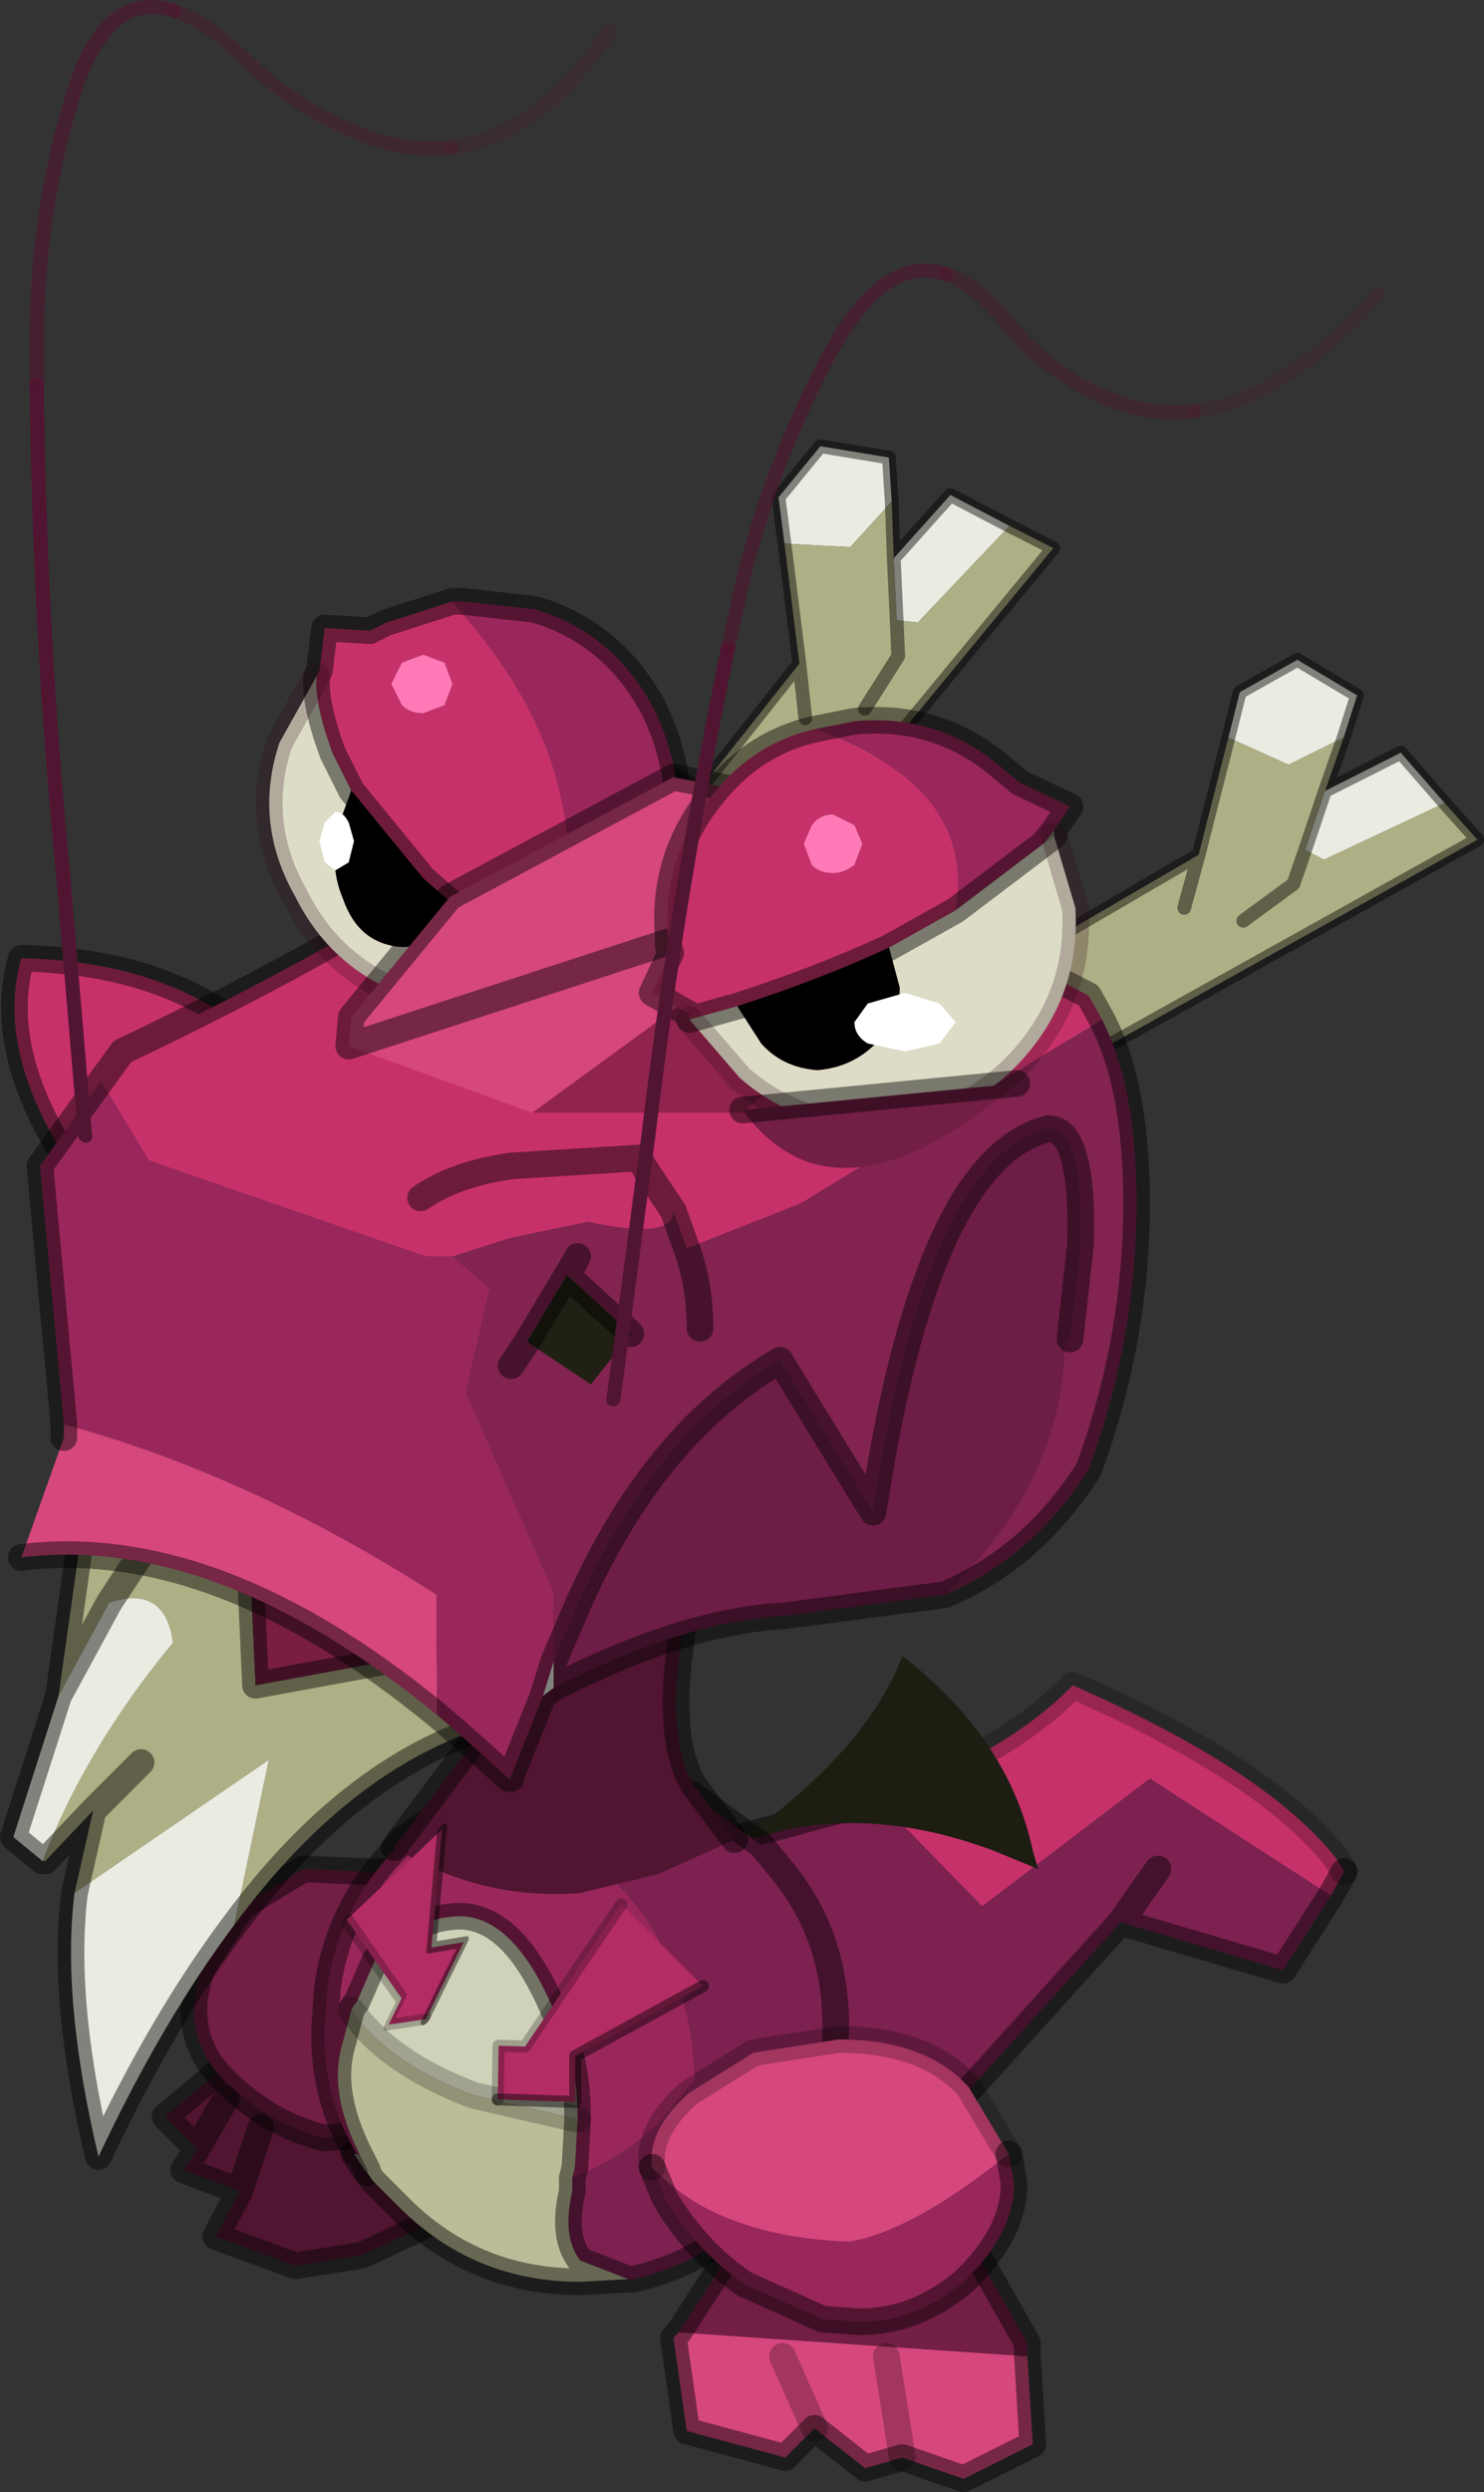 <?xml version="1.0" encoding="UTF-8"?>
<svg version="1.1" viewBox="0 0 16.726 28.075" xmlns="http://www.w3.org/2000/svg" xmlns:cc="http://creativecommons.org/ns#" xmlns:dc="http://purl.org/dc/elements/1.1/" xmlns:rdf="http://www.w3.org/1999/02/22-rdf-syntax-ns#" xmlns:xlink="http://www.w3.org/1999/xlink">
<rect x="0" y="0" width="16.726" height="28.075" fill="#333333" stroke="none"/>
<g transform="translate(-1.3 -.725)">
<use transform="matrix(-.6 0 0 .6 18.37 .72)" width="29.9" height="46.8" xlink:href="#n"/>
</g>
<defs>
<g id="n" transform="translate(17.45,42.55)">
<use transform="matrix(-1,0,0,1,-1,-11.15)" width="13.5" height="9.9" xlink:href="#m"/>
<use transform="matrix(-1,0,0,1,-2.7,-11.45)" width="5.8" height="4" xlink:href="#j"/>
<use transform="matrix(-1,0,0,1,8.15,-6.25)" width="8.6" height="6.5" xlink:href="#i"/>
<use transform="matrix(-1,0,0,1,7.6,-8)" width="6.85" height="5.95" xlink:href="#h"/>
<use transform="translate(3.85,-2.35)" width="0.75" height="0.85" xlink:href="#t"/>
<use transform="matrix(-1,0,0,1,5.15,-9.55)" width="10.1" height="10.1" xlink:href="#g"/>
<use transform="matrix(-1,0,0,1,3.85,-14)" width="6.9" height="7" xlink:href="#f"/>
<use transform="matrix(-.32 .32 .32 .32 -.67 -6.948)" width="5.3" height="9.85" xlink:href="#a"/>
<use transform="matrix(-.373 -.354 -.075 .279 4.598 -6.478)" width="5.3" height="9.85" xlink:href="#a"/>
<use transform="matrix(-1,0,0,1,-1.4,-1.55)" width="7.25" height="5.8" xlink:href="#e"/>
<use transform="matrix(-1,0,0,1,-1,-4.5)" width="7.3" height="5.8" xlink:href="#d"/>
<use transform="matrix(-1,0,0,1,11,-34.95)" width="28.45" height="33.15" xlink:href="#l"/>
<use transform="matrix(-.53 0 .042 .53 -2.082 -37.602)" width="24.5" height="40.5" xlink:href="#b"/>
<use transform="matrix(-.53 0 -.073 .53 12.472 -42.552)" width="24.5" height="40.5" xlink:href="#b"/>
</g>
<g id="m" transform="translate(2.75,6.65)">
<use transform="translate(-2.75,-6.65)" width="13.5" height="9.9" xlink:href="#ad"/>
</g>
<g id="ad" transform="translate(2.75,6.65)">
<path d="m1.75-4.25 1.95 2 3.15-2.4 3.4 2.2-0.9 1.4-3.05-0.9-3.8 4.2-3.9 0.75-1.1-3 1.1-3.4 3.15-0.85m5.25 1.3-0.7 1 0.7-1" fill="#7c2150" fill-rule="evenodd"/>
<path d="m10.25-2.45-3.4-2.2-3.15 2.4-1.95-2q2.45-0.9 3.65-2.15 3.65 1.6 4.95 3.25l0.15 0.25-0.25 0.45" fill="#c7316a" fill-rule="evenodd"/>
<path d="m10.25-2.45 0.25-0.45m-8.75-1.35-3.15 0.85-1.1 3.4 1.1 3 3.9-0.75 3.8-4.2 0.7-1m3.25 0.5-0.9 1.4-3.05-0.9" fill="none" stroke="#000" stroke-linecap="round" stroke-linejoin="round" stroke-opacity=".451" stroke-width=".5"/>
<path d="m10.5-2.9-0.15-0.25q-1.3-1.65-4.95-3.25-1.2 1.25-3.65 2.15" fill="none" stroke="#000" stroke-linecap="round" stroke-linejoin="round" stroke-opacity=".243" stroke-width=".5"/>
</g>
<g id="j" transform="translate(2.9,2)">
<use transform="translate(-2.9,-2)" width="5.8" height="4" xlink:href="#ac"/>
</g>
<g id="ac" transform="translate(2.9,2)">
<path d="m2.8 1.65 0.1 0.35-0.85-0.35q-2.7-1-4.95-0.05 2.55-1.75 3.25-3.6 2 1.55 2.45 3.65" fill="#1d1d12" fill-rule="evenodd"/>
</g>
<g id="i" transform="translate(4.3,3.25)">
<use transform="translate(-4.3,-3.25)" width="8.6" height="6.5" xlink:href="#v"/>
</g>
<g id="v" transform="translate(4.3,3.25)">
<path d="m4.05-0.55-1.3 1.9-3.1 1.45-1.25 0.2-1.5-0.55 0.45-0.85-1.05-0.4 0.25-0.4-0.6-0.6 3.8-3.2 4.3 2.45m-6.95 0.4-0.55 0.95 0.55-0.95m0.65 0.55-0.4 1.2 0.4-1.2" fill="#511531" fill-rule="evenodd"/>
<path d="m4.05-0.55-1.3 1.9-3.1 1.45-1.25 0.2-1.5-0.55 0.45-0.85-1.05-0.4 0.25-0.4-0.6-0.6 3.8-3.2 4.3 2.45m-6.7 2.15 0.4-1.2m-1.2 0.4 0.55-0.95" fill="none" stroke="#000" stroke-linecap="round" stroke-linejoin="round" stroke-opacity=".451" stroke-width=".5"/>
</g>
<g id="h" transform="translate(3.45,3)">
<use transform="translate(-3.45,-3)" width="6.85" height="5.95" xlink:href="#u"/>
</g>
<g id="u" transform="translate(3.45,3)">
<path d="m-1.15-2.45 2.45 0.1 1.45 1.55 0.4 1.3-0.1 0.55q-0.3 0.75-1.4 1.25l-0.1 0.05h-0.05l-2.25 0.25q-1.05-0.25-1.9-1.1t-0.4-2.1l0.75-1.15 1.15-0.7" fill="#731e44" fill-rule="evenodd"/>
<path d="m-1.15-2.45 2.45 0.1 1.45 1.55 0.4 1.3-0.1 0.55q-0.3 0.75-1.4 1.25l-0.1 0.05h-0.05l-2.25 0.25q-1.05-0.25-1.9-1.1t-0.4-2.1l0.75-1.15z" fill="none" stroke="#000" stroke-linecap="round" stroke-linejoin="round" stroke-opacity=".451" stroke-width=".5"/>
</g>
<g id="t" transform="translate(-3.85,2.35)">
<path d="m4.1-1.75v-0.05l0.15-0.3h0.1l-0.2 0.3-0.05 0.05" fill="#cfd1b8" fill-rule="evenodd"/>
<path d="m4.35-2.1-0.2 0.3-0.05 0.05" fill="none" stroke="#000" stroke-linecap="round" stroke-linejoin="round" stroke-opacity=".451" stroke-width=".5"/>
</g>
<g id="g" transform="translate(5.05,5.05)">
<use transform="translate(-5.05,-5.05)" width="10.1" height="10.1" xlink:href="#s"/>
</g>
<g id="s" transform="translate(5.05,5.05)">
<path d="m-2.3-4.25 1-0.4 1.3-0.15 2.1 0.45 1.3 0.95 0.45 0.55q0.95 1.2 0.95 2.85 0 2-1.4 3.4-1.05 1.05-2.4 1.35h-0.1l-0.9-0.35q-0.35-0.45-0.15-1.3v-0.25q0.9-0.35 1.65-1.05l0.65-0.8q-0.1-2.45-1.65-3.85-0.75-0.65-1.8-1.05l-1-0.35" fill="#7c2150" fill-rule="evenodd"/>
<path d="m-2.3-4.25 1 0.35q1.05 0.4 1.8 1.05 1.55 1.4 1.65 3.85l-0.65 0.8q-0.75 0.7-1.65 1.05l0.05-0.2 0.05-0.9q0-0.75-0.15-1.25-0.9-2.75-2.25-2.55-0.65 0.05-1.4 0.8l-0.35 0.8-0.05 0.05-0.05 0.1-0.2 0.75q-0.2 0.85 0.35 1.95h-0.05q-0.65-1.1-0.6-2.4l0.05-0.7q0.2-1.55 1.35-2.7v-0.05l1.1-0.8" fill="#9a275b" fill-rule="evenodd"/>
<path d="m-4.3-0.3 0.05-0.1 0.05-0.05 0.35-0.8q0.75-0.75 1.4-0.8 1.35-0.2 2.25 2.55 0.15 0.5 0.15 1.25l-1.95-0.45q-1.6-0.6-2.3-1.6" fill="#cfd1b8" fill-rule="evenodd"/>
<path d="m-0.15 2.85v0.25q-0.2 0.85 0.15 1.3l0.9 0.35-0.9 0.05q-2 0-3.4-1.4l-0.5-0.5-0.1-0.15v-0.05l-0.15-0.3q-0.55-1.1-0.35-1.95l0.2-0.75q0.7 1 2.3 1.6l1.95 0.45-0.05 0.9-0.05 0.2" fill="#bbbc98" fill-rule="evenodd"/>
<path d="m0.9 4.75h0.1q1.35-0.3 2.4-1.35 1.4-1.4 1.4-3.4 0-1.65-0.95-2.85l-0.45-0.55-1.3-0.95-2.1-0.45-1.3 0.15-1 0.4m2.15 7.1v0.25q-0.2 0.85 0.15 1.3l0.9 0.35-0.9 0.05q-2 0-3.4-1.4l-0.5-0.5-0.1-0.15v-0.05l-0.15-0.3q-0.55-1.1-0.35-1.95l0.2-0.75m0.1 2.7q-0.65-1.1-0.6-2.4l0.05-0.7q0.2-1.55 1.35-2.7v-0.05l1.1-0.8m2.25 6q0-0.75-0.15-1.25-0.9-2.75-2.25-2.55-0.65 0.05-1.4 0.8l-0.35 0.8-0.05 0.05-0.05 0.1m4.25 2.05-0.05 0.9-0.05 0.2" fill="none" stroke="#000" stroke-linecap="round" stroke-linejoin="round" stroke-opacity=".451" stroke-width=".5"/>
<path d="m-4.3-0.3q0.7 1 2.3 1.6l1.95 0.45" fill="none" stroke="#000" stroke-linecap="round" stroke-linejoin="round" stroke-opacity=".224" stroke-width=".5"/>
</g>
<g id="f" transform="translate(3.45,3.65)">
<use transform="translate(-3.45,-3.65)" width="6.9" height="7" xlink:href="#r"/>
</g>
<g id="r" transform="translate(3.45,3.65)">
<path d="m-3.2 2.5 3.9-5.2q1.4-1.4 1.75 0-0.7 2.95 0 4.05l0.75 1-1.45 0.65-1.45 0.35q-1.85 0.15-3.5-0.85" fill="#511531" fill-rule="evenodd"/>
<path d="m3.2 2.35-0.75-1q-0.7-1.1 0-4.05-0.35-1.4-1.75 0l-3.9 5.2" fill="none" stroke="#000" stroke-linecap="round" stroke-linejoin="round" stroke-opacity=".451" stroke-width=".5"/>
</g>
<g id="a" transform="translate(2.7,1.2)">
<use transform="translate(-2.7,-1.2)" width="5.3" height="9.85" xlink:href="#q"/>
</g>
<g id="q" transform="translate(2.7,1.2)">
<path d="m2.35-0.95-1.7 5.8 1.35 1.35-2.35 2.2-1.55-1.6 0.8-0.75-1.35-7h4.8" fill="#b32c63" fill-rule="evenodd"/>
<path d="m2.35-0.95-1.7 5.8 1.35 1.35-2.35 2.2" fill="none" stroke="#000" stroke-linecap="round" stroke-linejoin="round" stroke-opacity=".451" stroke-width=".5"/>
<path d="m-0.35 8.4-1.55-1.6 0.8-0.75-1.35-7" fill="none" stroke="#000" stroke-linecap="round" stroke-linejoin="round" stroke-opacity=".243" stroke-width=".5"/>
</g>
<g id="e" transform="translate(3.6,2.9)">
<use transform="translate(-3.6,-2.9)" width="7.25" height="5.8" xlink:href="#p"/>
</g>
<g id="p" transform="translate(3.6,2.9)">
<path d="m3.3 0.35-6.55-0.45 1.65-2.55 3.85 0.9 1.05 1.85v0.25" fill="#731e44" fill-rule="evenodd"/>
<path d="m0.95 2.25-0.7 0.2-0.95-0.75-0.55 0.55-1.85-0.5-0.25-1.75 0.1-0.1 6.55 0.45 0.1 1.65-1.3 0.65-1.15-0.4-0.3-1.9 0.3 1.9m-2.25-1.9 0.6 1.35-0.6-1.35" fill="#d6477d" fill-rule="evenodd"/>
<path d="m-0.7 1.7 0.95 0.75 0.7-0.2 1.15 0.4 1.3-0.65-0.1-1.65v-0.25l-1.05-1.85-3.85-0.9-1.65 2.55-0.1 0.1 0.25 1.75 1.85 0.5 0.55-0.55" fill="none" stroke="#000" stroke-linecap="round" stroke-linejoin="round" stroke-opacity=".451" stroke-width=".5"/>
<path d="m0.95 2.25-0.3-1.9m-1.35 1.35-0.6-1.35" fill="none" stroke="#000" stroke-linecap="round" stroke-linejoin="round" stroke-opacity=".243" stroke-width=".5"/>
</g>
<g id="d" transform="translate(3.65,2.9)">
<use transform="translate(-3.65,-2.9)" width="7.3" height="5.8" xlink:href="#o"/>
</g>
<g id="o" transform="translate(3.65,2.9)">
<path d="m-3.4-0.25q-0.1-0.7 0.7-1.4l1.2-0.75 1.6-0.25q1.65 0 2.45 0.9l0.75 1.25q-1.8 1.45-3 1.65-2.5-0.1-3.7-1.4" fill="#d6477d" fill-rule="evenodd"/>
<path d="m-3.4-0.25q1.2 1.3 3.7 1.4 1.2-0.2 3-1.65l0.1 0.55q0 0.9-0.85 1.75l-0.1 0.1q-0.9 0.75-1.95 0.75l-0.7-0.05-1.45-0.65q-0.9-0.6-1.5-1.6l-0.25-0.6" fill="#9a275b" fill-rule="evenodd"/>
<path d="m3.3-0.5 0.1 0.55q0 0.9-0.85 1.75l-0.1 0.1q-0.9 0.75-1.95 0.75l-0.7-0.05-1.45-0.65q-0.9-0.6-1.5-1.6l-0.25-0.6" fill="none" stroke="#000" stroke-linecap="round" stroke-linejoin="round" stroke-opacity=".451" stroke-width=".5"/>
<path d="m3.3-0.5-0.75-1.25q-0.8-0.9-2.45-0.9l-1.6 0.25-1.2 0.75q-0.8 0.7-0.7 1.4" fill="none" stroke="#000" stroke-linecap="round" stroke-linejoin="round" stroke-opacity=".243" stroke-width=".5"/>
</g>
<g id="l" transform="translate(14.25,16.55)">
<use transform="translate(-14.25,-6.4)" width="4.8" height="5.3" xlink:href="#ab"/>
<use transform="matrix(.504 .11 -.11 .504 6.545 -12.666)" width="15.2" height="16.8" xlink:href="#c"/>
<use transform="matrix(.509 -.081 .081 .509 -2.499 -15.312)" width="15.2" height="16.8" xlink:href="#c"/>
<use transform="translate(-14.25,-10.15)" width="21.6" height="26.75" xlink:href="#z"/>
<use transform="translate(-9.45,-13.1)" width="8.2" height="8.15" xlink:href="#k"/>
<use transform="translate(-7.95,-10.85)" width="14.15" height="8.65" xlink:href="#x"/>
</g>
<g id="ab" transform="translate(14.25,6.4)">
<path d="m-12.25-1.35q-2.2-2.7-1.6-4.8 2.55 0.05 4.15 1.3l-2.55 3.5" fill="#c7316a" fill-rule="evenodd"/>
<path d="m-9.7-4.85q-1.6-1.25-4.15-1.3-0.6 2.1 1.6 4.8" fill="none" stroke="#000" stroke-linecap="round" stroke-linejoin="round" stroke-opacity=".451" stroke-width=".5"/>
</g>
<g id="c" transform="translate(7.6,8.4)">
<use transform="translate(-7.6,-8.4)" width="15.2" height="16.8" xlink:href="#aa"/>
</g>
<g id="aa" transform="translate(7.6,8.4)">
<path d="m1.3-1.45 0.25-2.25 2.4-1.95 1.95 1.45-3.85 2.95-0.75-0.2m0.5-4.3-1.75 1.4-2.35-0.5 0.05-1.7 1.8-1.6 2.4 0.8-0.15 1.6" fill="#eaece1" fill-rule="evenodd"/>
<path d="m1.55-3.7-0.25 2.25 0.75 0.2 3.85-2.95 1.45 1.05-12.8 11.3-1.9-4.1 4.9-4.5 0.15-4.4 2.35 0.5 1.75-1.4-0.25 2.05m-1.9 5.25 1.5-1.7 0.15-1.3-0.15 1.3-1.5 1.7m-2.2 0 0.1-2-0.1 2" fill="#aeaf85" fill-rule="evenodd"/>
<path d="m1.55-3.7-0.25 2.25-0.15 1.3-1.5 1.7m6.25-5.75-1.95-1.45-2.4 1.95 0.25-2.05 0.15-1.6-2.4-0.8-1.8 1.6-0.05 1.7-0.15 4.4-0.1 2m8.45-5.75 1.45 1.05-12.8 11.3-1.9-4.1 4.9-4.5" fill="none" stroke="#000" stroke-linecap="round" stroke-linejoin="round" stroke-opacity=".451" stroke-width=".5"/>
</g>
<g id="z" transform="translate(14.25,10.15)">
<path d="m-5.1 6.7 0.25 1.5q-2.75 0.75-5 3.8l0.65-3.1-3.65 2.5 0.35-1.55-0.9 0.95h-0.05q0.8-2.1 2.45-4.1-0.15-1.1-1.2-0.75l1.05-1.6-1.05 1.6-0.95 1.75 0.45-3.2 3.1-0.3 0.15 3.3 4.35-0.8m-6.5 2.25-0.9 0.9 0.9-0.9" fill="#aeaf85" fill-rule="evenodd"/>
<path d="m-9.6 4.2 4-0.45 0.5 2.95-4.35 0.8-0.15-3.3" fill="#791e41" fill-rule="evenodd"/>
<path d="m-9.85 12q-1.35 1.8-2.55 4.35-0.7-2.95-0.45-4.95l3.65-2.5-0.65 3.1m-3.6-1.2-0.55-0.45 0.85-2.65 0.95-1.75q1.05-0.35 1.2 0.75-1.65 2-2.45 4.1" fill="#eaece1" fill-rule="evenodd"/>
<path d="m-4.85 8.2q-2.75 0.75-5 3.8-1.35 1.8-2.55 4.35-0.7-2.95-0.45-4.95l0.35-1.55-0.9 0.95h-0.05l-0.55-0.45 0.85-2.65 0.45-3.2m3.1-0.3 0.15 3.3 4.35-0.8m-6.05-2.35-1.05 1.6-0.95 1.75m0.65 2.15 0.9-0.9" fill="none" stroke="#000" stroke-linecap="round" stroke-linejoin="round" stroke-opacity=".451" stroke-width=".5"/>
<path d="m-12.35-3.85 0.4-0.55q4-1.9 7.3-4.05l0.1-0.05 2.1-1.4 8.65 4.45 0.25 0.45-5.65 3.45-2.15 0.85-0.25-0.7q0 0.55-1.6 0.2l-1.45 0.3-1.1 0.35h-0.5l-5.2-1.8-0.9-1.5m6 2.2q0.65-0.45 1.7-0.6l2.4-0.15 0.15 0.25 0.5 0.75-0.5-0.75-0.15-0.25-2.4 0.15q-1.05 0.15-1.7 0.6" fill="#c7316a" fill-rule="evenodd"/>
<path d="m3.5 5.8-3.05 0.4q-1.85 0.1-4.3 1.35v-0.5l0.3-0.7q1.45-3.5 3.95-4.95l1.75 2.85q1-6.65 3.3-7.2 0.65 0 0.6 2.15l-0.2 1.8-0.1 0.1q-0.05 2.6-2.25 4.7" fill="#6d1d46" fill-rule="evenodd"/>
<path d="m6.45-5q0.65 1.25 0.65 3.45 0 2.55-0.9 5-1.05 1.65-2.7 2.35 2.2-2.1 2.25-4.7l0.1-0.1 0.2-1.8q0.05-2.15-0.6-2.15-2.3 0.55-3.3 7.2l-1.75-2.85q-2.5 1.45-3.95 4.95l-0.3 0.7v-1.3l-1.65-3.75 0.45-1.95-0.7-0.6 1.1-0.35 1.45-0.3q1.6 0.35 1.6-0.2l0.25 0.7 2.15-0.85 5.65-3.45m-7.55 5.8q0-0.8-0.25-1.5 0.25 0.7 0.25 1.5m-2.5-1 0.15-0.25-0.9 1.5 1.2 0.8 0.75-0.95-1.2-1.1m-1.05 1.7 0.3-0.45-0.3 0.45m1.2-1.95 0.05-0.1-0.05 0.1" fill="#822350" fill-rule="evenodd"/>
<path d="m-4.05 7.7-0.6 1.5-0.05 0.05q-0.7-0.65-1.35-1.2v-2.25q-3.5-2.25-7-3.2l-0.45-4.85 1.15-1.6 0.9 1.5 5.2 1.8h0.5l0.7 0.6-0.45 1.95 1.65 3.75v1.3l-0.2 0.65" fill="#9a275b" fill-rule="evenodd"/>
<path d="m-3.4-0.55-0.05 0.1 0.05-0.1" fill="#cfd1b8" fill-rule="evenodd"/>
<path d="m-6.05 8.05q-4.15-3.4-7.8-2.95l0.8-2.25v-0.25q3.5 0.95 7 3.2v2.25" fill="#d6477d" fill-rule="evenodd"/>
<path d="m-3.6-0.2 1.2 1.1-0.75 0.95-1.2-0.8 0.75-1.25" fill="#212014" fill-rule="evenodd"/>
<path d="m-3.85 7.55-0.2 0.15 0.2-0.65v0.5" fill="#eaece1" fill-rule="evenodd"/>
<path d="m-4.65 9.2v0.05h-0.05l0.05-0.05" fill="#686742" fill-rule="evenodd"/>
<path d="m6.45-5q0.65 1.25 0.65 3.45 0 2.55-0.9 5-1.05 1.65-2.7 2.35l-3.05 0.4q-1.85 0.1-4.3 1.35l-0.2 0.15-0.6 1.5v0.05h-0.05q-0.7-0.65-1.35-1.2-4.15-3.4-7.8-2.95m0.8-2.25v-0.25l-0.45-4.85 1.15-1.6 0.4-0.55q4-1.9 7.3-4.05l0.1-0.05 2.1-1.4 8.65 4.45 0.25 0.45m-7.8 4.3q0.25 0.7 0.25 1.5m6.95 0.2 0.2-1.8q0.05-2.15-0.6-2.15-2.3 0.55-3.3 7.2l-1.75-2.85q-2.5 1.45-3.95 4.95l-0.3 0.7-0.2 0.65m2.45-9.1-0.5-0.75-0.15-0.25-2.4 0.15q-1.05 0.15-1.7 0.6m2.9 1.2-0.15 0.25 1.2 1.1m-1.95 0.15-0.3 0.45m1.2-1.95 0.05-0.1m1.8-0.85 0.25 0.7m-2.25 0.5-0.75 1.25" fill="none" stroke="#000" stroke-linecap="round" stroke-linejoin="round" stroke-opacity=".451" stroke-width=".5"/>
</g>
<g id="k" transform="translate(4.1,4.05)">
<use transform="translate(-4.1,-4.05)" width="8.2" height="8.15" xlink:href="#y"/>
</g>
<g id="y" transform="translate(4.1,4.05)">
<path d="m-0.4-3.8h0.2l1.35 0.15q1.5 0.45 2.25 1.9 0.55 1.15 0.4 2.35l-0.15 0.55-0.15 0.4v1.05l-0.55-0.1-0.3-0.1-1.1 0.15 0.2-1.95q-0.2-2.15-1.95-4.15l-0.2-0.25" fill="#9a275b" fill-rule="evenodd"/>
<path d="m2.65 2.4 0.3 0.1-0.05 0.05-0.25-0.15" fill="#a2b88f" fill-rule="evenodd"/>
<path d="m1.55 2.55 1.1-0.15 0.25 0.15-1.15 0.85-0.95 0.35-1.95-0.1q-1.5-0.5-2.2-1.9-0.8-1.4-0.3-2.9l0.7-1.25q-0.05 0.5 0.3 1.45l0.35 0.7-0.2 0.55q-0.25 0.8 0.05 1.5 0.25 0.7 0.85 0.85 0.55 0.15 1.15-0.3l0.25-0.3 1 0.4 0.75 0.1" fill="#dddcc6" fill-rule="evenodd"/>
<path d="m-0.4-3.8 0.2 0.25q1.75 2 1.95 4.15l-0.2 1.95-0.75-0.1-1-0.4-0.75-0.65-1.35-1.65-0.35-0.7q-0.35-0.95-0.3-1.45l0.05-0.1 0.1-0.8 0.85 0.05 0.3-0.15 1.25-0.4m-0.15 1.15-0.4-0.15-0.4 0.15-0.2 0.4 0.2 0.4q0.15 0.15 0.4 0.15l0.4-0.15 0.15-0.4-0.15-0.4" fill="#c7316a" fill-rule="evenodd"/>
<path d="m-0.55-2.65 0.15 0.4-0.15 0.4-0.4 0.15q-0.25 0-0.4-0.15l-0.2-0.4 0.2-0.4 0.4-0.15 0.4 0.15" fill="#ff79b6" fill-rule="evenodd"/>
<path d="m-0.2 2.05-0.25 0.3q-0.6 0.45-1.15 0.3-0.6-0.15-0.85-0.85-0.3-0.7-0.05-1.5l0.2-0.55 1.35 1.65 0.75 0.65" fill-rule="evenodd"/>
<path d="m2.95 2.5 0.55 0.1v-1.05l0.15-0.4 0.15-0.55q0.15-1.2-0.4-2.35-0.75-1.45-2.25-1.9l-1.35-0.15h-0.2m1.95 6.35 1.1-0.15 0.3 0.1-0.05 0.05m-5.85-4.95 0.05-0.1 0.1-0.8 0.85 0.05 0.3-0.15 1.25-0.4m3.05 6.2 0.25 0.15m-5.2-2.8-0.35-0.7q-0.35-0.95-0.3-1.45m0.65 2.15 1.35 1.65 0.75 0.65 1 0.4 0.75 0.1" fill="none" stroke="#000" stroke-linecap="round" stroke-linejoin="round" stroke-opacity=".451" stroke-width=".5"/>
<path d="m2.9 2.55-1.15 0.85-0.95 0.35-1.95-0.1q-1.5-0.5-2.2-1.9-0.8-1.4-0.3-2.9l0.7-1.25" fill="none" stroke="#2b0b18" stroke-linecap="round" stroke-linejoin="round" stroke-opacity=".243" stroke-width=".5"/>
<path d="m-2.6 1.25-0.2-0.15-0.1-0.4 0.1-0.35 0.2-0.2q0.15 0 0.25 0.2l0.1 0.35-0.1 0.4-0.25 0.15" fill="#fff" fill-rule="evenodd"/>
</g>
<g id="x" transform="translate(7.95,10.85)">
<path d="m-4.25-3.25-3.45-1.25 0.05-0.55 1.85-2.25 4.2-2.25 2.5 0.5 0.75 1.5-5.9 4.3" fill="#d6477d" fill-rule="evenodd"/>
<path d="m1.65-7.55 0.9 1.85-2.85 2.45h-3.95l5.9-4.3" fill="#91244e" fill-rule="evenodd"/>
<path d="m1.65-7.55 0.9 1.85m-10.25 1.2 0.05-0.55 1.85-2.25 4.2-2.25 2.5 0.5 0.75 1.5z" fill="none" stroke="#000" stroke-linecap="round" stroke-linejoin="round" stroke-opacity=".451" stroke-width=".5"/>
<path d="m1.05-10.45 0.75-0.15q1.6-0.15 2.8 0.9l0.3 0.25 0.95 0.45-0.3 0.45-0.2 0.25-1.65 1.25q0.2-1.15-0.45-2t-2.2-1.4" fill="#9a275b" fill-rule="evenodd"/>
<path d="m1.05-10.45q1.55 0.55 2.2 1.4t0.45 2l-1.25 0.7q-1.3 0.6-2.85 1.1l-0.9 0.25v-0.1l-0.7-0.4 0.35-0.75-0.05-0.15v-0.2q-0.1-1.35 0.7-2.45l0.2-0.25q0.75-0.9 1.85-1.15m0.35 1.6q-0.25 0-0.4 0.2l-0.15 0.35 0.15 0.4q0.15 0.15 0.4 0.15 0.2 0 0.4-0.15l0.15-0.4-0.15-0.35-0.4-0.2" fill="#c7316a" fill-rule="evenodd"/>
<path d="m1.4-8.85 0.4 0.2 0.15 0.35-0.15 0.4q-0.2 0.15-0.4 0.15-0.25 0-0.4-0.15l-0.15-0.4 0.15-0.35q0.15-0.2 0.4-0.2" fill="#ff79b6" fill-rule="evenodd"/>
<path d="m3.7-7.05 1.65-1.25 0.2-0.15 0.4 1.35q0.1 1.6-0.95 2.8-1 1.15-2.6 1.3-1.6 0.1-2.75-0.9l-0.95-1.1 0.9-0.25 0.45 0.7q0.4 0.45 1.05 0.5 0.65-0.05 1.1-0.5t0.45-1.05l-0.2-0.75 1.25-0.7" fill="#dddcc6" fill-rule="evenodd"/>
<path d="m5.35-8.3 0.2-0.25v0.1l-0.2 0.15" fill="#a2b88f" fill-rule="evenodd"/>
<path d="m2.45-6.35 0.2 0.75q0 0.6-0.45 1.05t-1.1 0.5q-0.65-0.05-1.05-0.5l-0.45-0.7q1.55-0.5 2.85-1.1" fill-rule="evenodd"/>
<path d="m5.55-8.55 0.3-0.45-0.95-0.45-0.3-0.25q-1.2-1.05-2.8-0.9l-0.75 0.15m2.65 3.4 1.65-1.25 0.2-0.25v0.1m-6.85 3.45v-0.1l-0.7-0.4 0.35-0.75-0.05-0.15v-0.2q-0.1-1.35 0.7-2.45l0.2-0.25q0.75-0.9 1.85-1.15m4.3 2.15 0.2-0.15m-5.95 3.2-0.9 0.25m0.9-0.25q1.55-0.5 2.85-1.1l1.25-0.7" fill="none" stroke="#000" stroke-linecap="round" stroke-linejoin="round" stroke-opacity=".451" stroke-width=".5"/>
<path d="m5.55-8.45 0.4 1.35q0.1 1.6-0.95 2.8-1 1.15-2.6 1.3-1.6 0.1-2.75-0.9l-0.95-1.1" fill="none" stroke="#2b0b18" stroke-linecap="round" stroke-linejoin="round" stroke-opacity=".243" stroke-width=".5"/>
<path d="m2.75-4.4-0.7-0.15q-0.25-0.15-0.25-0.4l0.25-0.35 0.7-0.2 0.65 0.2 0.3 0.35-0.3 0.4-0.65 0.15" fill="#fff" fill-rule="evenodd"/>
<path d="m-0.3-3.3 5.15-0.5q-3.4 2.9-5.15 0.5" fill="#731e44" fill-rule="evenodd"/>
<path d="m4.85-3.8-5.15 0.5" fill="none" stroke="#000" stroke-linecap="round" stroke-linejoin="round" stroke-opacity=".451" stroke-width=".5"/>
</g>
<g id="b" transform="translate(12.15,40.25)">
<use transform="translate(-12.15,-40.25)" width="24.5" height="40.5" xlink:href="#w"/>
</g>
<g id="w" transform="translate(12.15,40.25)">
<path d="m-9.95-26.6q-1.1 8.65-1.45 17.2l-0.5 9.4" fill="none" stroke="#511531" stroke-linecap="round" stroke-linejoin="round" stroke-width=".5"/>
<path d="m-3.25-39.85q-2.35-0.8-4.05 3.1-1.85 4.2-2.45 8.7l-0.2 1.45" fill="none" stroke="#52152f" stroke-linecap="round" stroke-linejoin="round" stroke-opacity=".6" stroke-width=".5"/>
<path d="m5.9-35q-2.3 0.25-4.65-1.25-1.15-0.7-2.1-1.75-1.25-1.45-2.4-1.85" fill="none" stroke="#52152c" stroke-linecap="round" stroke-linejoin="round" stroke-opacity=".4" stroke-width=".5"/>
<path d="m12.1-39.15q-3.05 3.75-6.2 4.15" fill="none" stroke="#521529" stroke-linecap="round" stroke-linejoin="round" stroke-opacity=".2" stroke-width=".5"/>
</g>
</defs>
</svg>
